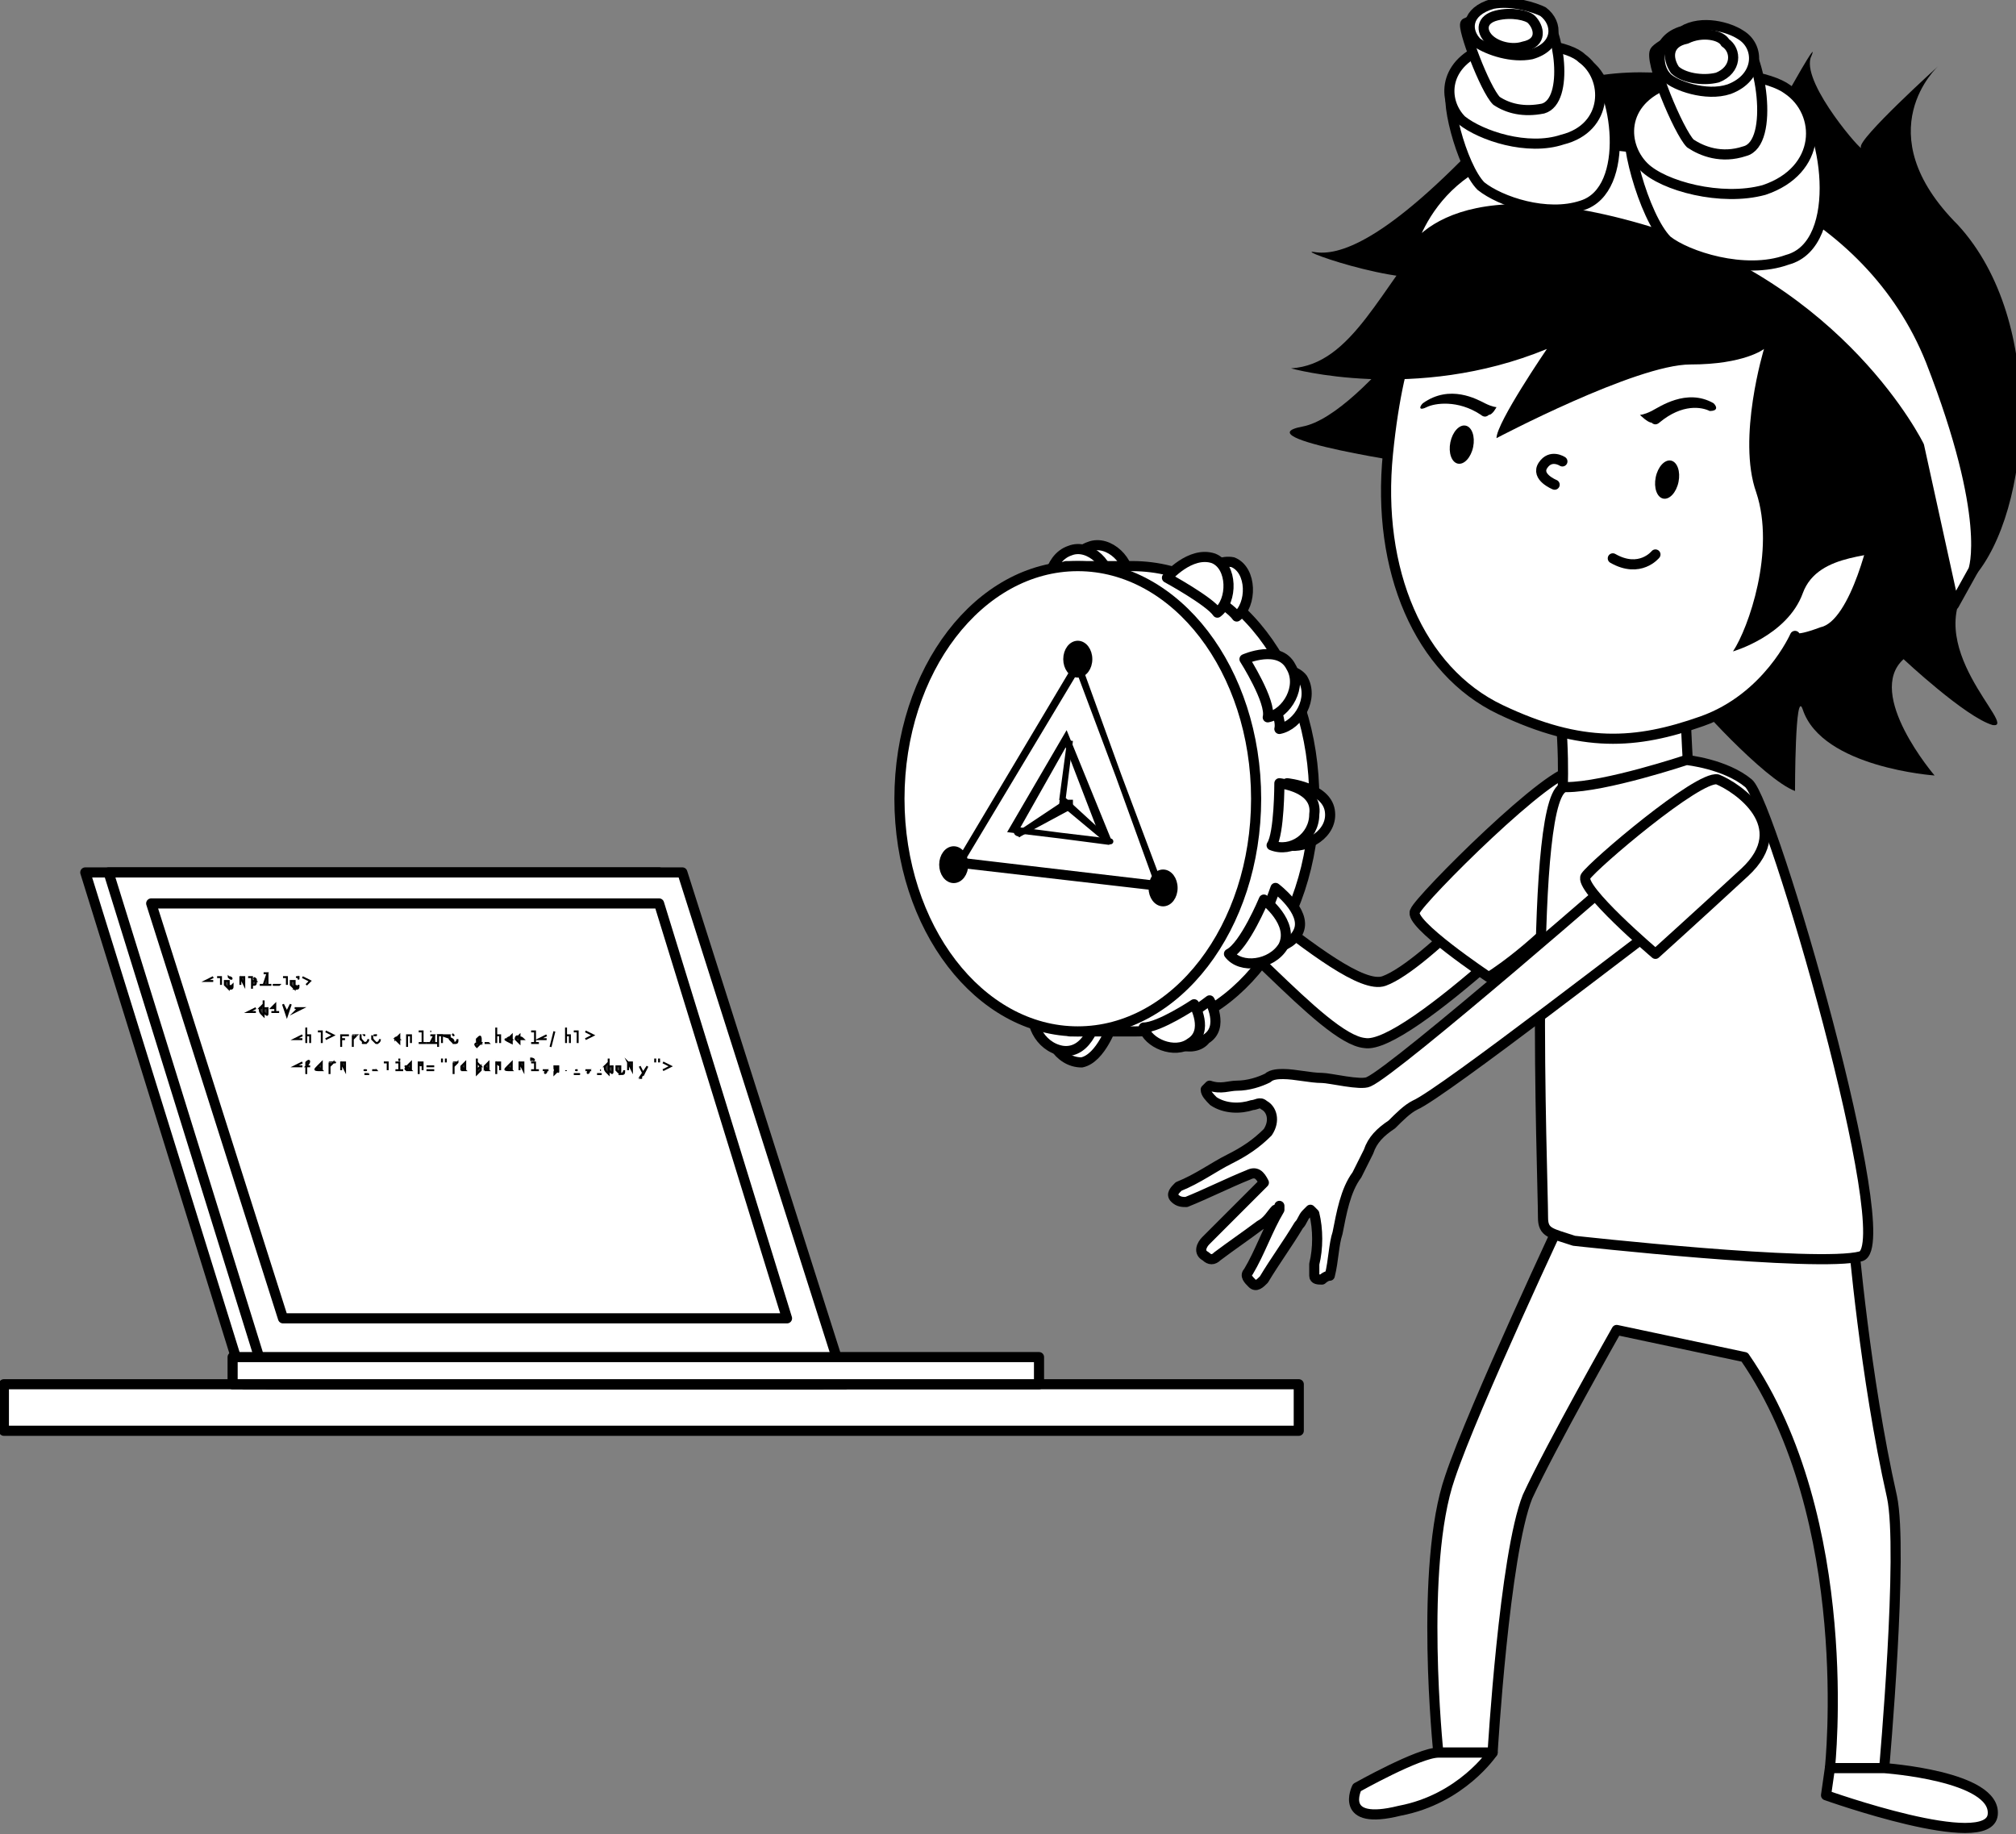 <?xml version="1.0" encoding="utf-8"?>
<!-- Generator: Adobe Illustrator 27.2.0, SVG Export Plug-In . SVG Version: 6.00 Build 0)  -->
<svg version="1.1" id="Слой_1" xmlns="http://www.w3.org/2000/svg" xmlns:xlink="http://www.w3.org/1999/xlink" x="0px" y="0px"
	 viewBox="0 0 52 47.3" style="enable-background:new 0 0 52 47.3;" xml:space="preserve">
<rect x="0" y="0" width="52" height="47.3" fill="#808080" stroke="none"/>
<style type="text/css">
	.st0{fill:#FFFFFF;stroke:#000000;stroke-width:0.261;stroke-linecap:round;stroke-linejoin:round;stroke-miterlimit:10;}
	.st1{fill:#3A3A3A;stroke:#000000;stroke-width:5.000000e-02;stroke-miterlimit:10;}
	
		.st2{fill-rule:evenodd;clip-rule:evenodd;fill:#FFFFFF;stroke:#000000;stroke-width:0.261;stroke-linecap:round;stroke-linejoin:round;stroke-miterlimit:10;}
	.st3{stroke:#000000;stroke-width:0.15;stroke-miterlimit:10;}
	.st4{fill-rule:evenodd;clip-rule:evenodd;}
	
		.st5{fill-rule:evenodd;clip-rule:evenodd;fill:none;stroke:#000000;stroke-width:0.261;stroke-linecap:round;stroke-linejoin:round;stroke-miterlimit:10;}
</style>
<g>
	<rect x="0.1" y="35.7" class="st0" width="33.4" height="1.2"/>
	<polygon class="st0" points="21.2,35.7 6.3,35.7 2.2,22.5 17,22.5 	"/>
	<polygon class="st0" points="21.8,35.7 6.9,35.7 2.8,22.5 17.6,22.5 	"/>
	<polygon class="st0" points="20.3,34 7.3,34 3.9,23.3 17,23.3 	"/>
	<rect x="6" y="35" class="st0" width="20.8" height="0.7"/>
	<g>
		<path class="st1" d="M5.3,25.3L5.3,25.3l0.2-0.1v0L5.3,25.3L5.3,25.3L5.3,25.3l0.2,0v0L5.3,25.3z"/>
		<path class="st1" d="M5.7,25.2L5.7,25.2L5.7,25.2L5.7,25.2v0.2c0,0,0,0,0,0c0,0,0,0,0,0c0,0,0,0,0,0c0,0,0,0,0,0c0,0,0,0,0,0
			c0,0,0,0,0,0c0,0,0,0,0,0c0,0,0,0,0,0l0,0c0,0,0,0,0,0c0,0,0,0,0,0c0,0,0,0,0,0c0,0,0,0,0,0c0,0,0,0,0,0c0,0,0,0,0,0c0,0,0,0,0,0
			c0,0,0,0,0,0L5.7,25.2l-0.1,0v0H5.7L5.7,25.2L5.7,25.2L5.7,25.2z"/>
		<path class="st1" d="M5.9,25.5C5.9,25.4,5.9,25.4,5.9,25.5C5.9,25.4,5.9,25.4,5.9,25.5c-0.1-0.1-0.1-0.1-0.1-0.1v0c0,0,0,0,0-0.1
			c0,0,0,0,0,0c0,0,0,0,0,0c0,0,0,0,0,0c0,0,0,0,0,0c0,0,0,0,0,0c0,0,0,0,0,0c0,0,0,0,0,0v0H5.9v0C5.9,25.4,5.9,25.4,5.9,25.5
			C5.9,25.4,5.9,25.4,5.9,25.5C5.9,25.4,5.9,25.4,5.9,25.5C5.9,25.4,6,25.4,5.9,25.5C6,25.4,6,25.4,5.9,25.5C6,25.4,6,25.4,6,25.4
			l0,0c0,0,0,0,0,0C6,25.5,6,25.5,5.9,25.5C5.9,25.5,5.9,25.5,5.9,25.5z M5.9,25.2C5.9,25.2,5.9,25.2,5.9,25.2
			C5.9,25.3,5.9,25.3,5.9,25.2C5.9,25.3,5.9,25.3,5.9,25.2L5.9,25.2L5.9,25.2C6,25.3,6,25.3,5.9,25.2C6,25.3,6,25.3,5.9,25.2
			C6,25.3,6,25.2,5.9,25.2C6,25.2,6,25.2,5.9,25.2C5.9,25.2,5.9,25.2,5.9,25.2z"/>
		<path class="st1" d="M6.2,25.2C6.2,25.2,6.2,25.2,6.2,25.2C6.2,25.2,6.2,25.2,6.2,25.2C6.2,25.2,6.2,25.2,6.2,25.2
			C6.2,25.2,6.2,25.2,6.2,25.2C6.2,25.2,6.2,25.2,6.2,25.2C6.3,25.2,6.3,25.2,6.2,25.2c0.1,0,0.1,0,0.1,0c0,0,0,0,0,0c0,0,0,0,0,0
			c0,0,0,0,0,0c0,0,0,0,0,0c0,0,0,0,0,0c0,0,0,0,0,0c0,0,0,0,0,0v0.2h0v-0.2c0,0,0,0,0,0c0,0,0,0,0,0c0,0,0,0,0,0c0,0,0,0,0,0
			c0,0,0,0,0,0c0,0,0,0,0,0c0,0,0,0,0,0c0,0,0,0,0,0c0,0,0,0,0,0c0,0,0,0,0,0v0.2h0L6.2,25.2C6.2,25.3,6.2,25.3,6.2,25.2
			C6.2,25.2,6.2,25.2,6.2,25.2C6.2,25.2,6.2,25.2,6.2,25.2C6.2,25.2,6.2,25.2,6.2,25.2C6.2,25.2,6.2,25.2,6.2,25.2
			C6.2,25.2,6.2,25.2,6.2,25.2C6.2,25.2,6.2,25.2,6.2,25.2C6.2,25.3,6.2,25.3,6.2,25.2l0,0.2h0L6.2,25.2L6.2,25.2L6.2,25.2z"/>
		<path class="st1" d="M6.4,25.2L6.4,25.2L6.4,25.2C6.5,25.2,6.5,25.2,6.4,25.2C6.5,25.2,6.5,25.2,6.4,25.2
			C6.5,25.2,6.5,25.2,6.4,25.2c0.1,0,0.1,0,0.1,0c0,0,0,0,0,0c0,0,0,0,0,0c0,0,0,0,0,0c0,0,0,0,0,0.1v0c0,0,0,0,0,0.1c0,0,0,0,0,0
			c0,0,0,0,0,0c0,0,0,0,0,0c0,0,0,0,0,0c0,0,0,0,0,0c0,0,0,0,0,0s0,0,0,0v0.1h0V25.2z M6.6,25.3C6.6,25.3,6.6,25.3,6.6,25.3
			C6.6,25.3,6.6,25.2,6.6,25.3C6.6,25.2,6.5,25.2,6.6,25.3C6.5,25.2,6.5,25.2,6.6,25.3C6.5,25.2,6.5,25.2,6.6,25.3
			c-0.1,0-0.1,0-0.1,0c0,0,0,0,0,0v0.1c0,0,0,0,0,0c0,0,0,0,0,0c0,0,0,0,0,0c0,0,0,0,0,0c0,0,0,0,0,0c0,0,0,0,0,0
			C6.6,25.4,6.6,25.4,6.6,25.3C6.6,25.4,6.6,25.3,6.6,25.3L6.6,25.3C6.6,25.3,6.6,25.3,6.6,25.3z"/>
		<path class="st1" d="M6.9,25.1v0.3h0.1v0H6.7v0h0.1L6.9,25.1l-0.1,0v0H6.9z"/>
		<path class="st1" d="M7.2,25.4C7.2,25.4,7.2,25.4,7.2,25.4C7.2,25.4,7.2,25.4,7.2,25.4C7.1,25.4,7.1,25.4,7.2,25.4
			C7.1,25.5,7.1,25.5,7.2,25.4C7.1,25.5,7.1,25.5,7.2,25.4c-0.1,0-0.1,0-0.1,0c0,0,0,0,0,0c0,0,0,0,0,0c0,0,0,0,0,0c0,0,0,0,0,0
			c0,0,0,0,0,0c0,0,0,0,0,0c0,0,0,0,0,0h0v0c0,0,0,0,0,0c0,0,0,0,0,0c0,0,0,0,0,0c0,0,0,0,0,0c0,0,0,0,0,0s0,0,0,0s0,0,0,0
			c0,0,0,0,0,0h0c0,0,0,0,0,0c0,0,0,0,0,0c0,0,0,0,0,0c0,0,0,0,0,0c0,0,0,0,0,0c0,0,0,0,0,0c0,0,0,0,0,0c0,0,0,0,0,0L7.2,25.4
			C7.2,25.4,7.2,25.4,7.2,25.4C7.2,25.4,7.2,25.4,7.2,25.4L7.2,25.4L7.2,25.4C7.2,25.5,7.2,25.5,7.2,25.4z M7.1,25.4
			C7.1,25.4,7.1,25.4,7.1,25.4C7.1,25.4,7.1,25.4,7.1,25.4C7.2,25.4,7.2,25.4,7.1,25.4L7.1,25.4L7.1,25.4
			C7.1,25.3,7.1,25.3,7.1,25.4C7.1,25.3,7.1,25.3,7.1,25.4C7.1,25.4,7,25.4,7.1,25.4C7,25.4,7,25.4,7.1,25.4C7,25.4,7,25.4,7.1,25.4
			C7,25.4,7.1,25.4,7.1,25.4C7.1,25.4,7.1,25.4,7.1,25.4C7.1,25.4,7.1,25.4,7.1,25.4C7.1,25.4,7.1,25.4,7.1,25.4z"/>
		<path class="st1" d="M7.4,25.2L7.4,25.2L7.4,25.2L7.4,25.2v0.2c0,0,0,0,0,0c0,0,0,0,0,0c0,0,0,0,0,0c0,0,0,0,0,0c0,0,0,0,0,0
			c0,0,0,0,0,0c0,0,0,0,0,0c0,0,0,0,0,0l0,0c0,0,0,0,0,0c0,0,0,0,0,0c0,0,0,0,0,0c0,0,0,0,0,0c0,0,0,0,0,0c0,0,0,0,0,0c0,0,0,0,0,0
			c0,0,0,0,0,0L7.4,25.2l-0.1,0v0H7.4L7.4,25.2L7.4,25.2L7.4,25.2z"/>
		<path class="st1" d="M7.6,25.5C7.6,25.4,7.6,25.4,7.6,25.5C7.6,25.4,7.6,25.4,7.6,25.5c-0.1-0.1-0.1-0.1-0.1-0.1v0c0,0,0,0,0-0.1
			c0,0,0,0,0,0c0,0,0,0,0,0c0,0,0,0,0,0c0,0,0,0,0,0c0,0,0,0,0,0c0,0,0,0,0,0c0,0,0,0,0,0v0H7.6v0C7.6,25.4,7.6,25.4,7.6,25.5
			C7.6,25.4,7.6,25.4,7.6,25.5C7.6,25.4,7.7,25.4,7.6,25.5C7.7,25.4,7.7,25.4,7.6,25.5C7.7,25.4,7.7,25.4,7.6,25.5
			c0.1,0,0.1-0.1,0.1-0.1l0,0c0,0,0,0,0,0C7.7,25.5,7.7,25.5,7.6,25.5C7.7,25.5,7.7,25.5,7.6,25.5z M7.7,25.2
			C7.7,25.2,7.6,25.2,7.7,25.2C7.6,25.3,7.6,25.3,7.7,25.2C7.6,25.3,7.6,25.3,7.7,25.2L7.7,25.2L7.7,25.2
			C7.8,25.3,7.8,25.3,7.7,25.2C7.7,25.3,7.7,25.3,7.7,25.2C7.7,25.3,7.7,25.2,7.7,25.2C7.7,25.2,7.7,25.2,7.7,25.2
			C7.7,25.2,7.7,25.2,7.7,25.2z"/>
		<path class="st1" d="M7.9,25.4L8,25.3l0,0l0,0l-0.2-0.1v0l0.2,0.1v0L7.9,25.4L7.9,25.4z"/>
		<path class="st1" d="M6.4,26.1L6.4,26.1l0.2-0.1v0L6.4,26.1L6.4,26.1L6.4,26.1l0.2,0v0L6.4,26.1z"/>
		<path class="st1" d="M6.7,26C6.7,26,6.7,26,6.7,26C6.7,26,6.8,26,6.7,26C6.8,25.9,6.8,25.9,6.7,26c0.1-0.1,0.1-0.1,0.1-0.1
			c0,0,0,0,0,0v-0.1h0v0.4h0l0,0c0,0,0,0,0,0c0,0,0,0,0,0c0,0,0,0,0,0c0,0,0,0,0,0c0,0,0,0,0,0C6.7,26.1,6.7,26.1,6.7,26L6.7,26
			C6.7,26,6.7,26,6.7,26z M6.8,26.1C6.8,26.1,6.8,26.1,6.8,26.1C6.8,26.1,6.8,26.2,6.8,26.1C6.8,26.2,6.8,26.2,6.8,26.1
			c0.1,0.1,0.1,0.1,0.1,0c0,0,0,0,0,0V26c0,0,0,0,0,0c0,0,0,0,0,0c0,0,0,0,0,0c0,0,0,0,0,0C6.8,26,6.8,26,6.8,26.1
			C6.8,26,6.8,26.1,6.8,26.1L6.8,26.1C6.8,26.1,6.8,26.1,6.8,26.1z"/>
		<path class="st1" d="M7.1,25.9v0.2h0.1v0H7v0h0.1L7.1,25.9L7,26v0H7.1z M7.1,25.9C7.1,25.9,7.1,25.9,7.1,25.9
			C7.1,25.9,7.1,25.9,7.1,25.9C7.1,25.9,7.1,25.9,7.1,25.9C7.1,25.9,7.1,25.9,7.1,25.9C7.1,25.9,7.1,25.9,7.1,25.9
			C7.1,25.9,7.1,25.9,7.1,25.9C7.1,25.9,7.1,25.9,7.1,25.9C7.1,25.9,7.1,25.9,7.1,25.9C7.1,25.9,7.1,25.9,7.1,25.9
			C7.1,25.9,7.1,25.9,7.1,25.9C7.1,25.9,7.1,25.9,7.1,25.9C7.1,25.9,7.1,25.9,7.1,25.9z"/>
		<path class="st1" d="M7.3,25.9L7.3,25.9l0.1,0.2l0,0l0,0l0.1-0.2h0l-0.1,0.3h0L7.3,25.9z"/>
		<path class="st1" d="M7.6,26.1L7.7,26l0,0l0,0L7.6,26v0L7.8,26v0L7.6,26.1L7.6,26.1z"/>
		<path class="st1" d="M7.6,26.8L7.6,26.8l0.2-0.1v0L7.6,26.8L7.6,26.8L7.6,26.8l0.2,0v0L7.6,26.8z"/>
		<path class="st1" d="M7.9,26.7C7.9,26.7,7.9,26.7,7.9,26.7C7.9,26.7,8,26.7,7.9,26.7C8,26.7,8,26.7,7.9,26.7c0.1,0,0.1,0,0.1,0
			c0,0,0,0,0,0c0,0,0,0,0,0c0,0,0,0,0,0v0.2h0v-0.2c0,0,0,0,0,0C8,26.7,8,26.7,7.9,26.7C8,26.7,8,26.7,7.9,26.7
			C8,26.7,8,26.7,7.9,26.7C8,26.7,8,26.7,7.9,26.7C7.9,26.7,7.9,26.7,7.9,26.7C7.9,26.7,7.9,26.7,7.9,26.7
			C7.9,26.7,7.9,26.7,7.9,26.7l0,0.2h0v-0.4h0L7.9,26.7C7.9,26.7,7.9,26.7,7.9,26.7z"/>
		<path class="st1" d="M8.3,26.9v-0.3l-0.1,0v0l0.1,0h0L8.3,26.9L8.3,26.9z"/>
		<path class="st1" d="M8.4,26.8l0.2-0.1l0,0l0,0l-0.2-0.1v0l0.2,0.1v0L8.4,26.8L8.4,26.8z"/>
		<path class="st1" d="M8.8,26.8v0.2h0v-0.3h0.2v0H8.8V26.8l0.1,0v0H8.8z"/>
		<path class="st1" d="M9.2,26.7C9.2,26.7,9.2,26.7,9.2,26.7L9.2,26.7C9.2,26.7,9.2,26.7,9.2,26.7C9.2,26.7,9.2,26.7,9.2,26.7
			C9.2,26.7,9.2,26.7,9.2,26.7C9.1,26.7,9.1,26.7,9.2,26.7c-0.1,0.1-0.1,0.1-0.1,0.1c0,0,0,0,0,0v0.2h0v-0.3h0l0,0l0,0
			C9.1,26.7,9.1,26.7,9.2,26.7C9.2,26.7,9.2,26.7,9.2,26.7C9.2,26.7,9.2,26.7,9.2,26.7z"/>
		<path class="st1" d="M9.4,26.9C9.4,26.9,9.3,26.9,9.4,26.9C9.3,26.9,9.3,26.9,9.4,26.9c-0.1-0.1-0.1-0.1-0.1-0.1v0c0,0,0,0,0-0.1
			c0,0,0,0,0,0c0,0,0,0,0,0c0,0,0,0,0,0c0,0,0,0,0,0c0,0,0,0,0,0c0,0,0,0,0,0c0,0,0,0,0,0v0H9.3v0C9.3,26.8,9.3,26.8,9.4,26.9
			C9.4,26.9,9.4,26.9,9.4,26.9C9.4,26.9,9.4,26.9,9.4,26.9C9.4,26.9,9.4,26.9,9.4,26.9C9.4,26.9,9.5,26.9,9.4,26.9
			c0.1,0,0.1-0.1,0.1-0.1l0,0c0,0,0,0,0,0C9.5,26.9,9.4,26.9,9.4,26.9C9.4,26.9,9.4,26.9,9.4,26.9z M9.4,26.7
			C9.4,26.7,9.4,26.7,9.4,26.7C9.4,26.7,9.4,26.7,9.4,26.7C9.3,26.8,9.3,26.8,9.4,26.7L9.4,26.7L9.4,26.7
			C9.5,26.8,9.5,26.8,9.4,26.7C9.5,26.7,9.5,26.7,9.4,26.7C9.5,26.7,9.5,26.7,9.4,26.7C9.4,26.7,9.4,26.7,9.4,26.7
			C9.4,26.7,9.4,26.7,9.4,26.7z"/>
		<path class="st1" d="M9.7,26.9C9.6,26.9,9.6,26.9,9.7,26.9C9.6,26.9,9.6,26.9,9.7,26.9c-0.1-0.1-0.1-0.1-0.1-0.1v0c0,0,0,0,0-0.1
			c0,0,0,0,0,0c0,0,0,0,0,0c0,0,0,0,0,0c0,0,0,0,0,0c0,0,0,0,0,0c0,0,0,0,0,0c0,0,0,0,0,0v0H9.6v0C9.6,26.8,9.6,26.8,9.7,26.9
			C9.6,26.9,9.6,26.9,9.7,26.9C9.7,26.9,9.7,26.9,9.7,26.9C9.7,26.9,9.7,26.9,9.7,26.9C9.7,26.9,9.7,26.9,9.7,26.9
			c0.1,0,0.1-0.1,0.1-0.1l0,0c0,0,0,0,0,0C9.8,26.9,9.7,26.9,9.7,26.9C9.7,26.9,9.7,26.9,9.7,26.9z M9.7,26.7
			C9.7,26.7,9.7,26.7,9.7,26.7C9.7,26.7,9.6,26.7,9.7,26.7C9.6,26.8,9.6,26.8,9.7,26.7L9.7,26.7L9.7,26.7
			C9.8,26.8,9.8,26.8,9.7,26.7C9.8,26.7,9.8,26.7,9.7,26.7C9.7,26.7,9.7,26.7,9.7,26.7C9.7,26.7,9.7,26.7,9.7,26.7
			C9.7,26.7,9.7,26.7,9.7,26.7z"/>
		<path class="st1" d="M10.2,26.8C10.2,26.7,10.2,26.7,10.2,26.8C10.2,26.7,10.2,26.7,10.2,26.8c0.1-0.1,0.1-0.1,0.1-0.1
			c0,0,0,0,0,0c0,0,0,0,0,0c0,0,0,0,0,0c0,0,0,0,0,0.1v0c0,0,0,0,0,0.1c0,0,0,0,0,0c0,0,0,0,0,0c0,0,0,0,0,0c0,0,0,0,0,0s0,0,0,0
			c0,0,0,0,0,0C10.2,26.8,10.2,26.8,10.2,26.8L10.2,26.8C10.2,26.8,10.2,26.8,10.2,26.8z M10.2,26.8C10.2,26.9,10.2,26.9,10.2,26.8
			C10.2,26.9,10.2,26.9,10.2,26.8C10.3,26.9,10.3,26.9,10.2,26.8C10.3,26.9,10.3,26.9,10.2,26.8c0.1,0,0.1,0,0.1,0c0,0,0,0,0,0
			c0,0,0,0,0,0v0c0,0,0,0,0,0c0,0,0,0,0,0c0,0,0,0,0,0c0,0,0,0,0,0c0,0,0,0,0,0c0,0,0,0,0,0C10.2,26.7,10.2,26.8,10.2,26.8
			C10.2,26.8,10.2,26.8,10.2,26.8L10.2,26.8C10.2,26.8,10.2,26.8,10.2,26.8z"/>
		<path class="st1" d="M10.5,26.7L10.5,26.7L10.5,26.7C10.5,26.7,10.5,26.7,10.5,26.7C10.5,26.7,10.5,26.7,10.5,26.7
			C10.5,26.7,10.5,26.7,10.5,26.7c0.1,0,0.1,0,0.1,0c0,0,0,0,0,0s0,0,0,0c0,0,0,0,0,0c0,0,0,0,0,0v0.2h0v-0.2c0,0,0,0,0,0
			c0,0,0,0,0,0c0,0,0,0,0,0c0,0,0,0,0,0C10.6,26.7,10.6,26.7,10.5,26.7C10.5,26.7,10.5,26.7,10.5,26.7
			C10.5,26.7,10.5,26.7,10.5,26.7C10.5,26.7,10.5,26.7,10.5,26.7l0,0.3h0V26.7z"/>
		<path class="st1" d="M10.9,26.6v0.3H11v0h-0.2v0h0.1L10.9,26.6l-0.1,0v0H10.9z"/>
		<path class="st1" d="M11.2,26.7v0.2h0.1v0H11v0h0.1L11.2,26.7l-0.1,0v0H11.2z M11.1,26.6C11.1,26.6,11.1,26.6,11.1,26.6
			C11.1,26.6,11.1,26.6,11.1,26.6C11.1,26.6,11.1,26.6,11.1,26.6C11.2,26.6,11.2,26.6,11.1,26.6C11.2,26.6,11.2,26.6,11.1,26.6
			C11.2,26.6,11.2,26.6,11.1,26.6C11.2,26.6,11.2,26.6,11.1,26.6C11.2,26.6,11.2,26.6,11.1,26.6C11.2,26.6,11.2,26.6,11.1,26.6
			C11.1,26.6,11.1,26.6,11.1,26.6C11.1,26.6,11.1,26.6,11.1,26.6C11.1,26.6,11.1,26.6,11.1,26.6z"/>
		<path class="st1" d="M11.3,26.7L11.3,26.7L11.3,26.7C11.4,26.7,11.4,26.7,11.3,26.7C11.4,26.7,11.4,26.7,11.3,26.7
			C11.4,26.7,11.4,26.7,11.3,26.7c0.1,0,0.1,0,0.1,0c0,0,0,0,0,0c0,0,0,0,0,0c0,0,0,0,0,0c0,0,0,0,0,0v0.2h0v-0.2c0,0,0,0,0,0
			c0,0,0,0,0,0c0,0,0,0,0,0c0,0,0,0,0,0C11.4,26.7,11.4,26.7,11.3,26.7C11.4,26.7,11.4,26.7,11.3,26.7
			C11.4,26.7,11.4,26.7,11.3,26.7C11.4,26.7,11.4,26.7,11.3,26.7l0,0.3h0V26.7z"/>
		<path class="st1" d="M11.7,26.9C11.7,26.9,11.7,26.9,11.7,26.9C11.6,26.9,11.6,26.9,11.7,26.9c-0.1-0.1-0.1-0.1-0.1-0.1v0
			c0,0,0,0,0-0.1c0,0,0,0,0,0c0,0,0,0,0,0c0,0,0,0,0,0c0,0,0,0,0,0s0,0,0,0c0,0,0,0,0,0c0,0,0,0,0,0v0h-0.2v0
			C11.7,26.8,11.7,26.8,11.7,26.9C11.7,26.9,11.7,26.9,11.7,26.9C11.7,26.9,11.7,26.9,11.7,26.9C11.7,26.9,11.7,26.9,11.7,26.9
			C11.7,26.9,11.8,26.9,11.7,26.9c0.1,0,0.1-0.1,0.1-0.1l0,0c0,0,0,0,0,0C11.8,26.9,11.8,26.9,11.7,26.9
			C11.7,26.9,11.7,26.9,11.7,26.9z M11.7,26.7C11.7,26.7,11.7,26.7,11.7,26.7C11.7,26.7,11.7,26.7,11.7,26.7
			C11.7,26.8,11.7,26.8,11.7,26.7L11.7,26.7L11.7,26.7C11.8,26.8,11.8,26.8,11.7,26.7C11.8,26.7,11.8,26.7,11.7,26.7
			C11.8,26.7,11.8,26.7,11.7,26.7C11.7,26.7,11.7,26.7,11.7,26.7C11.7,26.7,11.7,26.7,11.7,26.7z"/>
		<path class="st1" d="M12.4,26.9C12.4,26.9,12.4,26.8,12.4,26.9C12.3,26.8,12.3,26.8,12.4,26.9C12.3,26.8,12.3,26.8,12.4,26.9
			C12.3,26.8,12.3,26.8,12.4,26.9c-0.1,0-0.1,0-0.1-0.1c0,0,0,0,0,0s0,0,0,0c0,0,0,0,0,0c0,0,0,0,0,0c0,0,0,0,0,0c0,0,0,0,0,0
			c0,0,0,0,0,0c0,0,0,0,0,0c0,0,0,0,0,0C12.4,26.7,12.4,26.7,12.4,26.9L12.4,26.9c0-0.1,0-0.1,0-0.1c0,0,0,0,0,0c0,0,0,0,0,0
			c0,0,0,0,0,0c0,0,0,0,0,0c0,0,0,0,0,0c0,0,0,0,0,0c0,0,0,0,0,0c0,0,0,0,0,0c0,0,0,0,0,0C12.3,26.8,12.3,26.8,12.4,26.9
			C12.3,26.8,12.3,26.8,12.4,26.9C12.3,26.8,12.3,26.8,12.4,26.9C12.4,26.8,12.4,26.8,12.4,26.9C12.4,26.8,12.4,26.8,12.4,26.9
			C12.4,26.8,12.4,26.9,12.4,26.9C12.4,26.9,12.4,26.9,12.4,26.9C12.4,26.9,12.4,26.9,12.4,26.9C12.4,26.9,12.4,26.9,12.4,26.9
			C12.3,26.9,12.3,26.9,12.4,26.9c-0.1,0.1-0.1,0.1-0.1,0.1c0,0,0,0,0,0c0,0,0,0,0,0c0,0,0,0,0,0h0c0,0,0,0,0,0
			C12.2,26.9,12.3,26.9,12.4,26.9C12.3,26.9,12.3,26.9,12.4,26.9C12.3,26.9,12.3,26.9,12.4,26.9C12.3,26.9,12.3,26.9,12.4,26.9
			C12.3,26.9,12.3,26.9,12.4,26.9C12.4,26.9,12.4,26.9,12.4,26.9C12.4,26.9,12.4,26.9,12.4,26.9C12.4,26.9,12.4,26.9,12.4,26.9z"/>
		<path class="st1" d="M12.6,26.9C12.6,26.9,12.6,26.9,12.6,26.9C12.6,26.9,12.6,26.9,12.6,26.9C12.6,26.9,12.6,26.9,12.6,26.9
			L12.6,26.9C12.7,26.9,12.7,26.9,12.6,26.9C12.7,26.9,12.7,26.9,12.6,26.9C12.6,26.9,12.6,26.9,12.6,26.9
			C12.6,26.9,12.6,26.9,12.6,26.9C12.6,26.9,12.6,26.9,12.6,26.9c-0.1,0-0.1,0-0.1,0c0,0,0,0,0,0c0,0,0,0,0,0v0c0,0,0,0,0,0
			c0,0,0,0,0,0c0,0,0,0,0,0c0,0,0,0,0.1,0c0,0,0,0,0,0c0,0,0,0,0,0c0,0,0,0,0,0s0,0,0,0h0c0,0,0,0,0,0c0,0,0,0,0,0s0,0,0,0
			c0,0,0,0,0,0c0,0,0,0,0,0c0,0,0,0,0,0c0,0,0,0,0,0C12.5,26.8,12.5,26.8,12.6,26.9L12.6,26.9C12.5,26.8,12.5,26.8,12.6,26.9
			C12.5,26.9,12.5,26.9,12.6,26.9C12.5,26.9,12.5,26.9,12.6,26.9C12.6,26.9,12.6,26.9,12.6,26.9C12.6,26.9,12.6,26.9,12.6,26.9z"/>
		<path class="st1" d="M12.8,26.7C12.8,26.7,12.8,26.7,12.8,26.7C12.8,26.7,12.9,26.7,12.8,26.7C12.9,26.7,12.9,26.7,12.8,26.7
			c0.1,0,0.1,0,0.1,0c0,0,0,0,0,0c0,0,0,0,0,0c0,0,0,0,0,0v0.2h0v-0.2c0,0,0,0,0,0C12.9,26.7,12.9,26.7,12.8,26.7
			C12.9,26.7,12.9,26.7,12.8,26.7C12.9,26.7,12.9,26.7,12.8,26.7C12.9,26.7,12.9,26.7,12.8,26.7C12.8,26.7,12.8,26.7,12.8,26.7
			C12.8,26.7,12.8,26.7,12.8,26.7C12.8,26.7,12.8,26.7,12.8,26.7l0,0.2h0v-0.4h0L12.8,26.7C12.8,26.7,12.8,26.7,12.8,26.7z"/>
		<path class="st1" d="M13.1,26.8C13.1,26.7,13.1,26.7,13.1,26.8C13.1,26.7,13.1,26.7,13.1,26.8c0.1-0.1,0.1-0.1,0.1-0.1
			c0,0,0,0,0,0c0,0,0,0,0,0c0,0,0,0,0,0c0,0,0,0,0,0.1v0c0,0,0,0,0,0.1c0,0,0,0,0,0c0,0,0,0,0,0s0,0,0,0c0,0,0,0,0,0c0,0,0,0,0,0
			c0,0,0,0,0,0C13,26.8,13,26.8,13.1,26.8L13.1,26.8C13,26.8,13,26.8,13.1,26.8z M13.1,26.8C13.1,26.9,13.1,26.9,13.1,26.8
			C13.1,26.9,13.1,26.9,13.1,26.8C13.1,26.9,13.1,26.9,13.1,26.8C13.2,26.9,13.2,26.9,13.1,26.8c0.1,0,0.1,0,0.1,0c0,0,0,0,0,0
			c0,0,0,0,0,0v0c0,0,0,0,0,0c0,0,0,0,0,0c0,0,0,0,0,0c0,0,0,0,0,0c0,0,0,0,0,0c0,0,0,0,0,0C13.1,26.7,13.1,26.8,13.1,26.8
			C13.1,26.8,13.1,26.8,13.1,26.8L13.1,26.8C13.1,26.8,13.1,26.8,13.1,26.8z"/>
		<path class="st1" d="M13.3,26.8C13.3,26.7,13.4,26.7,13.3,26.8C13.4,26.7,13.4,26.7,13.3,26.8c0.1-0.1,0.1-0.1,0.1-0.1
			c0,0,0,0,0,0c0,0,0,0,0,0c0,0,0,0,0,0c0,0,0,0,0,0.1v0c0,0,0,0,0,0.1c0,0,0,0,0,0c0,0,0,0,0,0c0,0,0,0,0,0c0,0,0,0,0,0s0,0,0,0
			c0,0,0,0,0,0C13.3,26.8,13.3,26.8,13.3,26.8L13.3,26.8C13.3,26.8,13.3,26.8,13.3,26.8z M13.4,26.8C13.4,26.9,13.4,26.9,13.4,26.8
			C13.4,26.9,13.4,26.9,13.4,26.8C13.4,26.9,13.4,26.9,13.4,26.8C13.5,26.9,13.5,26.9,13.4,26.8c0.1,0,0.1,0,0.1,0c0,0,0,0,0,0
			c0,0,0,0,0,0v0c0,0,0,0,0,0c0,0,0,0,0,0c0,0,0,0,0,0c0,0,0,0,0,0c0,0,0,0,0,0c0,0,0,0,0,0C13.4,26.7,13.4,26.8,13.4,26.8
			C13.4,26.8,13.4,26.8,13.4,26.8L13.4,26.8C13.4,26.8,13.4,26.8,13.4,26.8z"/>
		<path class="st1" d="M13.8,26.6v0.3h0.1v0h-0.2v0h0.1L13.8,26.6l-0.1,0v0H13.8z"/>
		<path class="st1" d="M13.9,26.8L13.9,26.8l0.2-0.1v0L13.9,26.8L13.9,26.8L13.9,26.8l0.2,0v0L13.9,26.8z"/>
		<path class="st1" d="M14.2,27l0.1-0.4h0L14.2,27L14.2,27z"/>
		<path class="st1" d="M14.6,26.7C14.6,26.7,14.6,26.7,14.6,26.7C14.6,26.7,14.6,26.7,14.6,26.7C14.6,26.7,14.6,26.7,14.6,26.7
			c0.1,0,0.1,0,0.1,0c0,0,0,0,0,0c0,0,0,0,0,0c0,0,0,0,0,0v0.2h0v-0.2c0,0,0,0,0,0C14.7,26.7,14.7,26.7,14.6,26.7
			C14.6,26.7,14.6,26.7,14.6,26.7C14.6,26.7,14.6,26.7,14.6,26.7C14.6,26.7,14.6,26.7,14.6,26.7C14.6,26.7,14.6,26.7,14.6,26.7
			C14.6,26.7,14.6,26.7,14.6,26.7C14.5,26.7,14.5,26.7,14.6,26.7l0,0.2h0v-0.4h0L14.6,26.7C14.5,26.7,14.5,26.7,14.6,26.7z"/>
		<path class="st1" d="M14.9,26.9v-0.3l-0.1,0v0l0.1,0h0L14.9,26.9L14.9,26.9z"/>
		<path class="st1" d="M15.1,26.8l0.2-0.1l0,0l0,0l-0.2-0.1v0l0.2,0.1v0L15.1,26.8L15.1,26.8z"/>
		<path class="st1" d="M7.6,27.5L7.6,27.5l0.2-0.1v0L7.6,27.5L7.6,27.5L7.6,27.5l0.2,0v0L7.6,27.5z"/>
		<path class="st1" d="M7.9,27.5L7.9,27.5L7.9,27.5L7.9,27.5L7.9,27.5C7.9,27.4,7.9,27.4,7.9,27.5c0-0.1,0-0.1,0-0.1c0,0,0,0,0,0
			c0,0,0,0,0,0c0,0,0,0,0,0c0,0,0,0,0,0c0,0,0,0,0,0s0,0,0,0l0,0c0,0,0,0,0,0c0,0,0,0,0,0c0,0,0,0,0,0C8,27.3,8,27.4,7.9,27.5
			C8,27.4,8,27.4,7.9,27.5C8,27.4,8,27.4,7.9,27.5L7.9,27.5l0.1,0v0H7.9l0,0.2h0V27.5z"/>
		<path class="st1" d="M8.2,27.5C8.2,27.5,8.2,27.5,8.2,27.5C8.2,27.4,8.2,27.4,8.2,27.5c0.1-0.1,0.1-0.1,0.1-0.1c0,0,0,0,0,0
			s0,0,0,0c0,0,0,0,0,0c0,0,0,0,0,0.1v0c0,0,0,0,0,0.1c0,0,0,0,0,0c0,0,0,0,0,0c0,0,0,0,0,0c0,0,0,0,0,0c0,0,0,0,0,0c0,0,0,0,0,0
			C8.1,27.6,8.1,27.6,8.2,27.5L8.2,27.5C8.1,27.5,8.1,27.5,8.2,27.5z M8.2,27.6C8.2,27.6,8.2,27.6,8.2,27.6
			C8.2,27.6,8.2,27.6,8.2,27.6C8.2,27.6,8.2,27.6,8.2,27.6C8.3,27.6,8.3,27.6,8.2,27.6c0.1,0,0.1,0,0.1,0c0,0,0,0,0,0c0,0,0,0,0,0v0
			c0,0,0,0,0,0c0,0,0,0,0,0c0,0,0,0,0,0c0,0,0,0,0,0c0,0,0,0,0,0c0,0,0,0,0,0C8.2,27.5,8.2,27.5,8.2,27.6
			C8.2,27.5,8.2,27.5,8.2,27.6L8.2,27.6C8.2,27.6,8.2,27.6,8.2,27.6z"/>
		<path class="st1" d="M8.6,27.4C8.6,27.4,8.7,27.4,8.6,27.4L8.6,27.4C8.6,27.5,8.6,27.5,8.6,27.4C8.6,27.5,8.6,27.5,8.6,27.4
			C8.6,27.5,8.6,27.5,8.6,27.4C8.6,27.5,8.6,27.5,8.6,27.4c-0.1,0.1-0.1,0.1-0.1,0.1c0,0,0,0,0,0v0.2h0v-0.3h0l0,0l0,0
			C8.5,27.4,8.5,27.4,8.6,27.4C8.6,27.4,8.6,27.4,8.6,27.4C8.6,27.4,8.6,27.4,8.6,27.4z"/>
		<path class="st1" d="M8.8,27.4C8.8,27.4,8.8,27.4,8.8,27.4C8.8,27.4,8.8,27.4,8.8,27.4C8.8,27.4,8.8,27.4,8.8,27.4
			C8.8,27.4,8.8,27.4,8.8,27.4C8.8,27.4,8.8,27.4,8.8,27.4C8.8,27.4,8.8,27.4,8.8,27.4c0.1,0,0.1,0,0.1,0c0,0,0,0,0,0c0,0,0,0,0,0
			s0,0,0,0c0,0,0,0,0,0c0,0,0,0,0,0c0,0,0,0,0,0s0,0,0,0v0.2h0v-0.2c0,0,0,0,0,0c0,0,0,0,0,0c0,0,0,0,0,0c0,0,0,0,0,0c0,0,0,0,0,0
			c0,0,0,0,0,0c0,0,0,0,0,0c0,0,0,0,0,0c0,0,0,0,0,0c0,0,0,0,0,0v0.2h0L8.8,27.4C8.8,27.5,8.8,27.5,8.8,27.4
			C8.8,27.5,8.8,27.5,8.8,27.4C8.8,27.5,8.8,27.5,8.8,27.4C8.8,27.5,8.8,27.5,8.8,27.4C8.8,27.5,8.8,27.5,8.8,27.4
			C8.8,27.5,8.8,27.5,8.8,27.4C8.8,27.5,8.8,27.5,8.8,27.4C8.8,27.5,8.8,27.5,8.8,27.4l0,0.2h0L8.8,27.4L8.8,27.4L8.8,27.4z"/>
		<path class="st1" d="M9.5,27.7C9.5,27.7,9.5,27.7,9.5,27.7C9.5,27.7,9.5,27.7,9.5,27.7C9.4,27.7,9.4,27.7,9.5,27.7
			C9.4,27.7,9.4,27.7,9.5,27.7C9.4,27.7,9.4,27.7,9.5,27.7c-0.1,0-0.1,0-0.1,0c0,0,0,0,0,0c0,0,0,0,0,0c0,0,0,0,0,0c0,0,0,0,0,0
			c0,0,0,0,0,0c0,0,0,0,0,0c0,0,0,0,0,0h0v0c0,0,0,0,0,0c0,0,0,0,0,0c0,0,0,0,0,0c0,0,0,0,0,0c0,0,0,0,0,0c0,0,0,0,0,0c0,0,0,0,0,0
			c0,0,0,0,0,0h0c0,0,0,0,0,0c0,0,0,0,0,0c0,0,0,0,0,0c0,0,0,0,0,0c0,0,0,0,0,0c0,0,0,0,0,0c0,0,0,0,0,0c0,0,0,0,0,0L9.5,27.7
			C9.5,27.6,9.5,27.6,9.5,27.7C9.5,27.7,9.5,27.7,9.5,27.7L9.5,27.7L9.5,27.7C9.5,27.7,9.5,27.7,9.5,27.7z M9.4,27.6
			C9.4,27.6,9.4,27.6,9.4,27.6C9.4,27.6,9.5,27.6,9.4,27.6C9.5,27.6,9.5,27.6,9.4,27.6L9.4,27.6L9.4,27.6
			C9.4,27.6,9.4,27.6,9.4,27.6C9.4,27.6,9.4,27.6,9.4,27.6C9.4,27.6,9.4,27.6,9.4,27.6C9.3,27.6,9.3,27.6,9.4,27.6
			C9.3,27.6,9.3,27.6,9.4,27.6C9.4,27.6,9.4,27.6,9.4,27.6C9.4,27.6,9.4,27.6,9.4,27.6C9.4,27.6,9.4,27.6,9.4,27.6
			C9.4,27.6,9.4,27.6,9.4,27.6z"/>
		<path class="st1" d="M9.7,27.6C9.7,27.6,9.7,27.6,9.7,27.6C9.8,27.6,9.8,27.6,9.7,27.6C9.8,27.6,9.8,27.6,9.7,27.6L9.7,27.6
			C9.8,27.6,9.8,27.6,9.7,27.6C9.8,27.6,9.8,27.6,9.7,27.6C9.8,27.7,9.8,27.7,9.7,27.6C9.7,27.7,9.7,27.7,9.7,27.6
			C9.7,27.7,9.7,27.7,9.7,27.6c-0.1,0-0.1,0-0.1,0c0,0,0,0,0,0c0,0,0,0,0,0v0c0,0,0,0,0,0c0,0,0,0,0,0c0,0,0,0,0,0c0,0,0,0,0.1,0
			c0,0,0,0,0,0c0,0,0,0,0,0c0,0,0,0,0,0c0,0,0,0,0,0h0c0,0,0,0,0,0c0,0,0,0,0,0c0,0,0,0,0,0c0,0,0,0,0,0c0,0,0,0,0,0c0,0,0,0,0,0
			c0,0,0,0,0,0C9.6,27.5,9.6,27.5,9.7,27.6L9.7,27.6C9.6,27.6,9.6,27.6,9.7,27.6C9.6,27.6,9.6,27.6,9.7,27.6
			C9.7,27.6,9.7,27.6,9.7,27.6C9.7,27.6,9.7,27.6,9.7,27.6C9.7,27.6,9.7,27.6,9.7,27.6z"/>
		<path class="st1" d="M10,27.4L10,27.4L10,27.4L10,27.4v0.2c0,0,0,0,0,0c0,0,0,0,0,0c0,0,0,0,0,0c0,0,0,0,0,0c0,0,0,0,0,0
			c0,0,0,0,0,0c0,0,0,0,0,0c0,0,0,0,0,0l0,0c0,0,0,0,0,0c0,0,0,0,0,0c0,0,0,0,0,0c0,0,0,0,0,0c0,0,0,0,0,0c0,0,0,0,0,0c0,0,0,0,0,0
			c0,0,0,0,0,0L10,27.4l-0.1,0v0H10L10,27.4L10,27.4L10,27.4z"/>
		<path class="st1" d="M10.3,27.4v0.2h0.1v0h-0.2v0h0.1L10.3,27.4l-0.1,0v0H10.3z M10.3,27.3C10.3,27.3,10.3,27.3,10.3,27.3
			C10.3,27.3,10.3,27.3,10.3,27.3C10.3,27.3,10.3,27.3,10.3,27.3C10.3,27.3,10.3,27.3,10.3,27.3C10.3,27.3,10.3,27.3,10.3,27.3
			C10.3,27.3,10.3,27.3,10.3,27.3C10.3,27.3,10.3,27.4,10.3,27.3C10.3,27.4,10.3,27.4,10.3,27.3C10.3,27.4,10.3,27.4,10.3,27.3
			C10.3,27.4,10.3,27.4,10.3,27.3C10.3,27.4,10.3,27.4,10.3,27.3C10.3,27.4,10.3,27.3,10.3,27.3z"/>
		<path class="st1" d="M10.5,27.5C10.5,27.5,10.5,27.5,10.5,27.5C10.5,27.4,10.5,27.4,10.5,27.5c0.1-0.1,0.1-0.1,0.1-0.1
			c0,0,0,0,0,0s0,0,0,0c0,0,0,0,0,0s0,0,0,0.1v0c0,0,0,0,0,0.1c0,0,0,0,0,0c0,0,0,0,0,0c0,0,0,0,0,0c0,0,0,0,0,0c0,0,0,0,0,0
			c0,0,0,0,0,0C10.5,27.6,10.4,27.6,10.5,27.5L10.5,27.5C10.4,27.5,10.5,27.5,10.5,27.5z M10.5,27.6C10.5,27.6,10.5,27.6,10.5,27.6
			C10.5,27.6,10.5,27.6,10.5,27.6C10.5,27.6,10.6,27.6,10.5,27.6C10.6,27.6,10.6,27.6,10.5,27.6c0.1,0,0.1,0,0.1,0c0,0,0,0,0,0
			c0,0,0,0,0,0v0c0,0,0,0,0,0c0,0,0,0,0,0c0,0,0,0,0,0c0,0,0,0,0,0c0,0,0,0,0,0c0,0,0,0,0,0C10.5,27.5,10.5,27.5,10.5,27.6
			C10.5,27.5,10.5,27.5,10.5,27.6L10.5,27.6C10.5,27.6,10.5,27.6,10.5,27.6z"/>
		<path class="st1" d="M10.8,27.4L10.8,27.4L10.8,27.4C10.8,27.5,10.8,27.4,10.8,27.4C10.8,27.4,10.8,27.4,10.8,27.4
			C10.8,27.4,10.8,27.4,10.8,27.4c0.1,0,0.1,0,0.1,0c0,0,0,0,0,0c0,0,0,0,0,0c0,0,0,0,0,0c0,0,0,0,0,0v0.2h0v-0.2c0,0,0,0,0,0
			c0,0,0,0,0,0c0,0,0,0,0,0c0,0,0,0,0,0C10.9,27.5,10.8,27.5,10.8,27.4C10.8,27.5,10.8,27.5,10.8,27.4
			C10.8,27.5,10.8,27.5,10.8,27.4C10.8,27.5,10.8,27.5,10.8,27.4l0,0.3h0V27.4z"/>
		<path class="st1" d="M11,27.5L11,27.5l0.2,0v0H11z M11,27.6L11,27.6l0.2,0v0H11z"/>
		<path class="st1" d="M11.4,27.4L11.4,27.4L11.4,27.4l0-0.1h0L11.4,27.4L11.4,27.4z M11.5,27.4L11.5,27.4L11.5,27.4l0-0.1h0
			L11.5,27.4L11.5,27.4z"/>
		<path class="st1" d="M11.8,27.4C11.8,27.4,11.8,27.4,11.8,27.4L11.8,27.4C11.8,27.5,11.8,27.5,11.8,27.4
			C11.8,27.5,11.8,27.5,11.8,27.4C11.8,27.5,11.8,27.5,11.8,27.4C11.7,27.5,11.7,27.5,11.8,27.4c-0.1,0.1-0.1,0.1-0.1,0.1
			c0,0,0,0,0,0v0.2h0v-0.3h0l0,0l0,0C11.7,27.4,11.7,27.4,11.8,27.4C11.7,27.4,11.8,27.4,11.8,27.4C11.8,27.4,11.8,27.4,11.8,27.4z"
			/>
		<path class="st1" d="M11.9,27.5C11.9,27.5,11.9,27.5,11.9,27.5C11.9,27.4,11.9,27.4,11.9,27.5c0.1-0.1,0.1-0.1,0.1-0.1
			c0,0,0,0,0,0c0,0,0,0,0,0c0,0,0,0,0,0c0,0,0,0,0,0.1v0c0,0,0,0,0,0.1c0,0,0,0,0,0c0,0,0,0,0,0c0,0,0,0,0,0c0,0,0,0,0,0
			c0,0,0,0,0,0c0,0,0,0,0,0C11.9,27.6,11.9,27.6,11.9,27.5L11.9,27.5C11.9,27.5,11.9,27.5,11.9,27.5z M11.9,27.6
			C11.9,27.6,11.9,27.6,11.9,27.6C12,27.6,12,27.6,11.9,27.6C12,27.6,12,27.6,11.9,27.6C12,27.6,12,27.6,11.9,27.6
			c0.1,0,0.1,0,0.1,0c0,0,0,0,0,0c0,0,0,0,0,0v0c0,0,0,0,0,0c0,0,0,0,0,0c0,0,0,0,0,0c0,0,0,0,0,0c0,0,0,0,0,0c0,0,0,0,0,0
			C11.9,27.5,11.9,27.5,11.9,27.6C11.9,27.5,11.9,27.5,11.9,27.6L11.9,27.6C11.9,27.6,11.9,27.6,11.9,27.6z"/>
		<path class="st1" d="M12.4,27.6C12.4,27.6,12.4,27.6,12.4,27.6C12.4,27.6,12.4,27.6,12.4,27.6C12.4,27.7,12.4,27.7,12.4,27.6
			C12.3,27.7,12.3,27.7,12.4,27.6C12.3,27.7,12.3,27.7,12.4,27.6c-0.1,0.1-0.1,0.1-0.1,0.1s0,0,0,0c0,0,0,0,0,0c0,0,0,0,0,0l0,0h0
			v-0.4h0v0.1c0,0,0,0,0,0c0,0,0,0,0,0c0,0,0,0,0,0c0,0,0,0,0,0c0,0,0,0,0,0c0,0,0,0,0,0c0,0,0,0,0,0c0,0,0,0,0,0
			C12.4,27.5,12.4,27.5,12.4,27.6C12.4,27.5,12.4,27.5,12.4,27.6L12.4,27.6C12.4,27.6,12.4,27.6,12.4,27.6z M12.4,27.5
			C12.4,27.5,12.4,27.5,12.4,27.5C12.4,27.5,12.4,27.5,12.4,27.5C12.3,27.5,12.3,27.5,12.4,27.5C12.3,27.5,12.3,27.5,12.4,27.5
			C12.3,27.5,12.3,27.5,12.4,27.5C12.3,27.5,12.3,27.5,12.4,27.5c-0.1-0.1-0.1-0.1-0.1-0.1c0,0,0,0,0,0c0,0,0,0,0,0v0.1c0,0,0,0,0,0
			c0,0,0,0,0,0c0,0,0,0,0,0c0,0,0,0,0,0c0,0,0,0,0,0c0,0,0,0,0,0C12.3,27.6,12.3,27.6,12.4,27.5C12.4,27.6,12.4,27.6,12.4,27.5
			C12.4,27.6,12.4,27.6,12.4,27.5C12.4,27.6,12.4,27.6,12.4,27.5L12.4,27.5C12.4,27.5,12.4,27.5,12.4,27.5z"/>
		<path class="st1" d="M12.5,27.5C12.5,27.5,12.5,27.5,12.5,27.5C12.5,27.4,12.5,27.4,12.5,27.5c0.1-0.1,0.1-0.1,0.1-0.1
			c0,0,0,0,0,0c0,0,0,0,0,0c0,0,0,0,0,0c0,0,0,0,0,0.1v0c0,0,0,0,0,0.1c0,0,0,0,0,0c0,0,0,0,0,0c0,0,0,0,0,0c0,0,0,0,0,0s0,0,0,0
			c0,0,0,0,0,0C12.5,27.6,12.5,27.6,12.5,27.5L12.5,27.5C12.5,27.5,12.5,27.5,12.5,27.5z M12.5,27.6C12.5,27.6,12.5,27.6,12.5,27.6
			C12.5,27.6,12.5,27.6,12.5,27.6C12.6,27.6,12.6,27.6,12.5,27.6C12.6,27.6,12.6,27.6,12.5,27.6c0.1,0,0.1,0,0.1,0c0,0,0,0,0,0
			c0,0,0,0,0,0v0c0,0,0,0,0,0c0,0,0,0,0,0c0,0,0,0,0,0c0,0,0,0,0,0c0,0,0,0,0,0c0,0,0,0,0,0C12.5,27.5,12.5,27.5,12.5,27.6
			C12.5,27.5,12.5,27.5,12.5,27.6L12.5,27.6C12.5,27.6,12.5,27.6,12.5,27.6z"/>
		<path class="st1" d="M12.8,27.4L12.8,27.4L12.8,27.4C12.8,27.5,12.8,27.4,12.8,27.4C12.8,27.4,12.8,27.4,12.8,27.4
			C12.8,27.4,12.9,27.4,12.8,27.4c0.1,0,0.1,0,0.1,0c0,0,0,0,0,0c0,0,0,0,0,0c0,0,0,0,0,0c0,0,0,0,0,0v0.2h0v-0.2c0,0,0,0,0,0
			c0,0,0,0,0,0c0,0,0,0,0,0c0,0,0,0,0,0C12.9,27.5,12.9,27.5,12.8,27.4C12.8,27.5,12.8,27.5,12.8,27.4
			C12.8,27.5,12.8,27.5,12.8,27.4C12.8,27.5,12.8,27.5,12.8,27.4l0,0.3h0V27.4z"/>
		<path class="st1" d="M13.1,27.5C13.1,27.5,13.1,27.5,13.1,27.5C13.1,27.4,13.1,27.4,13.1,27.5c0.1-0.1,0.1-0.1,0.1-0.1
			c0,0,0,0,0,0s0,0,0,0c0,0,0,0,0,0c0,0,0,0,0,0.1v0c0,0,0,0,0,0.1c0,0,0,0,0,0c0,0,0,0,0,0s0,0,0,0c0,0,0,0,0,0c0,0,0,0,0,0
			c0,0,0,0,0,0C13,27.6,13,27.6,13.1,27.5L13.1,27.5C13,27.5,13,27.5,13.1,27.5z M13.1,27.6C13.1,27.6,13.1,27.6,13.1,27.6
			C13.1,27.6,13.1,27.6,13.1,27.6C13.1,27.6,13.1,27.6,13.1,27.6C13.2,27.6,13.2,27.6,13.1,27.6c0.1,0,0.1,0,0.1,0c0,0,0,0,0,0
			c0,0,0,0,0,0v0c0,0,0,0,0,0c0,0,0,0,0,0c0,0,0,0,0,0c0,0,0,0,0,0c0,0,0,0,0,0c0,0,0,0,0,0C13.1,27.5,13.1,27.5,13.1,27.6
			C13.1,27.5,13.1,27.5,13.1,27.6L13.1,27.6C13.1,27.6,13.1,27.6,13.1,27.6z"/>
		<path class="st1" d="M13.4,27.4C13.4,27.4,13.4,27.4,13.4,27.4C13.4,27.4,13.4,27.4,13.4,27.4C13.4,27.4,13.4,27.4,13.4,27.4
			C13.4,27.4,13.4,27.4,13.4,27.4C13.5,27.4,13.5,27.4,13.4,27.4C13.5,27.4,13.5,27.4,13.4,27.4c0.1,0,0.1,0,0.1,0c0,0,0,0,0,0
			c0,0,0,0,0,0c0,0,0,0,0,0c0,0,0,0,0,0c0,0,0,0,0,0c0,0,0,0,0,0c0,0,0,0,0,0v0.2h0v-0.2c0,0,0,0,0,0c0,0,0,0,0,0c0,0,0,0,0,0
			c0,0,0,0,0,0c0,0,0,0,0,0c0,0,0,0,0,0c0,0,0,0,0,0c0,0,0,0,0,0c0,0,0,0,0,0c0,0,0,0,0,0v0.2h0L13.4,27.4
			C13.4,27.5,13.4,27.5,13.4,27.4C13.4,27.5,13.4,27.5,13.4,27.4C13.4,27.5,13.4,27.5,13.4,27.4C13.4,27.5,13.4,27.5,13.4,27.4
			C13.4,27.5,13.4,27.5,13.4,27.4C13.4,27.5,13.4,27.5,13.4,27.4C13.4,27.5,13.4,27.5,13.4,27.4C13.4,27.5,13.4,27.5,13.4,27.4
			l0,0.2h0L13.4,27.4L13.4,27.4L13.4,27.4z"/>
		<path class="st1" d="M13.8,27.4v0.2h0.1v0h-0.2v0h0.1L13.8,27.4l-0.1,0v0H13.8z M13.7,27.3C13.7,27.3,13.7,27.3,13.7,27.3
			C13.7,27.3,13.7,27.3,13.7,27.3C13.7,27.3,13.7,27.3,13.7,27.3C13.8,27.3,13.8,27.3,13.7,27.3C13.8,27.3,13.8,27.3,13.7,27.3
			C13.8,27.3,13.8,27.3,13.7,27.3C13.8,27.3,13.8,27.4,13.7,27.3C13.8,27.4,13.8,27.4,13.7,27.3C13.8,27.4,13.8,27.4,13.7,27.3
			C13.7,27.4,13.7,27.4,13.7,27.3C13.7,27.4,13.7,27.4,13.7,27.3C13.7,27.4,13.7,27.3,13.7,27.3z"/>
		<path class="st1" d="M14.1,27.6C14.1,27.6,14.1,27.6,14.1,27.6C14.1,27.6,14.1,27.6,14.1,27.6C14.1,27.6,14.1,27.6,14.1,27.6
			L14.1,27.6C14.1,27.6,14.1,27.6,14.1,27.6C14.1,27.6,14.1,27.6,14.1,27.6C14.1,27.7,14.1,27.7,14.1,27.6
			C14.1,27.7,14,27.7,14.1,27.6C14,27.7,14,27.7,14.1,27.6c-0.1,0-0.1,0-0.1,0c0,0,0,0,0,0c0,0,0,0,0,0v0c0,0,0,0,0,0c0,0,0,0,0,0
			c0,0,0,0,0,0c0,0,0,0,0.1,0c0,0,0,0,0,0c0,0,0,0,0,0c0,0,0,0,0,0c0,0,0,0,0,0h0c0,0,0,0,0,0c0,0,0,0,0,0c0,0,0,0,0,0c0,0,0,0,0,0
			c0,0,0,0,0,0c0,0,0,0,0,0c0,0,0,0,0,0C14,27.5,14,27.5,14.1,27.6L14.1,27.6C14,27.6,14,27.6,14.1,27.6C14,27.6,14,27.6,14.1,27.6
			C14,27.6,14,27.6,14.1,27.6C14,27.6,14,27.6,14.1,27.6C14,27.6,14,27.6,14.1,27.6z"/>
		<path class="st1" d="M14.4,27.6C14.4,27.6,14.4,27.6,14.4,27.6C14.4,27.6,14.4,27.6,14.4,27.6C14.3,27.6,14.3,27.6,14.4,27.6
			C14.3,27.6,14.3,27.6,14.4,27.6c-0.1,0-0.1,0-0.1-0.1c0,0,0,0,0,0c0,0,0,0,0,0c0,0,0,0,0,0s0,0,0,0c0,0,0,0,0,0c0,0,0,0,0,0
			c0,0,0,0,0,0c0,0,0,0,0,0c0,0,0,0,0,0C14.4,27.5,14.4,27.5,14.4,27.6L14.4,27.6c0-0.1,0-0.1,0-0.1c0,0,0,0,0,0c0,0,0,0,0,0
			c0,0,0,0,0,0c0,0,0,0,0,0c0,0,0,0,0,0c0,0,0,0,0,0c0,0,0,0,0,0c0,0,0,0,0,0c0,0,0,0,0,0C14.3,27.5,14.3,27.5,14.4,27.6
			C14.3,27.5,14.3,27.5,14.4,27.6C14.3,27.5,14.4,27.5,14.4,27.6C14.4,27.5,14.4,27.5,14.4,27.6C14.4,27.6,14.4,27.6,14.4,27.6
			C14.4,27.6,14.4,27.6,14.4,27.6C14.4,27.6,14.4,27.6,14.4,27.6C14.4,27.6,14.4,27.7,14.4,27.6C14.4,27.7,14.4,27.7,14.4,27.6
			C14.3,27.7,14.3,27.7,14.4,27.6c-0.1,0.1-0.1,0.1-0.1,0.1c0,0,0,0,0,0c0,0,0,0,0,0c0,0,0,0,0,0h0c0,0,0,0,0,0
			C14.3,27.6,14.3,27.6,14.4,27.6C14.3,27.6,14.3,27.6,14.4,27.6C14.3,27.6,14.3,27.6,14.4,27.6C14.3,27.6,14.3,27.6,14.4,27.6
			C14.4,27.6,14.4,27.6,14.4,27.6C14.4,27.6,14.4,27.6,14.4,27.6C14.4,27.6,14.4,27.6,14.4,27.6C14.4,27.6,14.4,27.6,14.4,27.6z"/>
		<path class="st1" d="M14.6,27.6C14.6,27.6,14.6,27.6,14.6,27.6C14.6,27.6,14.6,27.6,14.6,27.6C14.6,27.6,14.6,27.6,14.6,27.6
			C14.6,27.7,14.6,27.7,14.6,27.6C14.6,27.7,14.6,27.7,14.6,27.6C14.6,27.7,14.6,27.7,14.6,27.6C14.6,27.7,14.6,27.7,14.6,27.6
			C14.6,27.6,14.6,27.6,14.6,27.6z"/>
		<path class="st1" d="M14.9,27.7C14.9,27.7,14.9,27.7,14.9,27.7C14.9,27.7,14.9,27.7,14.9,27.7C14.9,27.7,14.9,27.7,14.9,27.7
			C14.9,27.7,14.9,27.7,14.9,27.7C14.9,27.7,14.9,27.7,14.9,27.7c-0.1,0-0.1,0-0.1,0c0,0,0,0,0,0c0,0,0,0,0,0c0,0,0,0,0,0
			c0,0,0,0,0,0c0,0,0,0,0,0c0,0,0,0,0,0c0,0,0,0,0,0h0v0c0,0,0,0,0,0c0,0,0,0,0,0c0,0,0,0,0,0c0,0,0,0,0,0c0,0,0,0,0,0c0,0,0,0,0,0
			c0,0,0,0,0,0c0,0,0,0,0,0h0c0,0,0,0,0,0c0,0,0,0,0,0c0,0,0,0,0,0c0,0,0,0,0,0c0,0,0,0,0,0c0,0,0,0,0,0c0,0,0,0,0,0s0,0,0,0
			L14.9,27.7C15,27.6,15,27.6,14.9,27.7C15,27.7,15,27.7,14.9,27.7L14.9,27.7L14.9,27.7C15,27.7,14.9,27.7,14.9,27.7z M14.9,27.6
			C14.9,27.6,14.9,27.6,14.9,27.6C14.9,27.6,14.9,27.6,14.9,27.6C14.9,27.6,14.9,27.6,14.9,27.6L14.9,27.6L14.9,27.6
			C14.9,27.6,14.9,27.6,14.9,27.6C14.9,27.6,14.8,27.6,14.9,27.6C14.8,27.6,14.8,27.6,14.9,27.6C14.8,27.6,14.8,27.6,14.9,27.6
			C14.8,27.6,14.8,27.6,14.9,27.6C14.8,27.6,14.8,27.6,14.9,27.6C14.8,27.6,14.8,27.6,14.9,27.6C14.9,27.6,14.9,27.6,14.9,27.6
			C14.9,27.6,14.9,27.6,14.9,27.6z"/>
		<path class="st1" d="M15.2,27.6C15.2,27.6,15.2,27.6,15.2,27.6C15.2,27.6,15.2,27.6,15.2,27.6C15.2,27.6,15.2,27.6,15.2,27.6
			L15.2,27.6C15.3,27.6,15.3,27.6,15.2,27.6C15.3,27.6,15.3,27.6,15.2,27.6C15.2,27.7,15.2,27.7,15.2,27.6
			C15.2,27.7,15.2,27.7,15.2,27.6C15.2,27.7,15.1,27.7,15.2,27.6c-0.1,0-0.1,0-0.1,0c0,0,0,0,0,0c0,0,0,0,0,0v0c0,0,0,0,0,0
			c0,0,0,0,0,0c0,0,0,0,0,0c0,0,0,0,0.1,0c0,0,0,0,0,0c0,0,0,0,0,0c0,0,0,0,0,0c0,0,0,0,0,0h0c0,0,0,0,0,0c0,0,0,0,0,0c0,0,0,0,0,0
			c0,0,0,0,0,0c0,0,0,0,0,0c0,0,0,0,0,0c0,0,0,0,0,0C15.1,27.5,15.1,27.5,15.2,27.6L15.2,27.6C15.1,27.6,15.1,27.6,15.2,27.6
			C15.1,27.6,15.1,27.6,15.2,27.6C15.1,27.6,15.1,27.6,15.2,27.6C15.2,27.6,15.2,27.6,15.2,27.6C15.2,27.6,15.2,27.6,15.2,27.6z"/>
		<path class="st1" d="M15.5,27.7C15.5,27.7,15.5,27.7,15.5,27.7C15.5,27.7,15.5,27.7,15.5,27.7C15.5,27.7,15.5,27.7,15.5,27.7
			C15.5,27.7,15.5,27.7,15.5,27.7C15.5,27.7,15.5,27.7,15.5,27.7c-0.1,0-0.1,0-0.1,0c0,0,0,0,0,0c0,0,0,0,0,0c0,0,0,0,0,0
			c0,0,0,0,0,0c0,0,0,0,0,0c0,0,0,0,0,0c0,0,0,0,0,0h0v0c0,0,0,0,0,0c0,0,0,0,0,0c0,0,0,0,0,0c0,0,0,0,0,0c0,0,0,0,0,0c0,0,0,0,0,0
			c0,0,0,0,0,0c0,0,0,0,0,0h0c0,0,0,0,0,0c0,0,0,0,0,0c0,0,0,0,0,0c0,0,0,0,0,0c0,0,0,0,0,0c0,0,0,0,0,0c0,0,0,0,0,0c0,0,0,0,0,0
			L15.5,27.7C15.6,27.6,15.6,27.6,15.5,27.7C15.6,27.7,15.6,27.7,15.5,27.7L15.5,27.7L15.5,27.7C15.5,27.7,15.5,27.7,15.5,27.7z
			 M15.5,27.6C15.5,27.6,15.5,27.6,15.5,27.6C15.5,27.6,15.5,27.6,15.5,27.6C15.5,27.6,15.5,27.6,15.5,27.6L15.5,27.6L15.5,27.6
			C15.5,27.6,15.5,27.6,15.5,27.6C15.4,27.6,15.4,27.6,15.5,27.6C15.4,27.6,15.4,27.6,15.5,27.6C15.4,27.6,15.4,27.6,15.5,27.6
			C15.4,27.6,15.4,27.6,15.5,27.6C15.4,27.6,15.4,27.6,15.5,27.6C15.4,27.6,15.4,27.6,15.5,27.6C15.4,27.6,15.4,27.6,15.5,27.6
			C15.5,27.6,15.5,27.6,15.5,27.6z"/>
		<path class="st1" d="M15.6,27.5C15.7,27.5,15.7,27.5,15.6,27.5C15.7,27.4,15.7,27.4,15.6,27.5C15.7,27.4,15.7,27.4,15.6,27.5
			c0.1-0.1,0.1-0.1,0.1-0.1c0,0,0,0,0,0v-0.1h0v0.4h0l0,0c0,0,0,0,0,0c0,0,0,0,0,0c0,0,0,0,0,0c0,0,0,0,0,0c0,0,0,0,0,0
			C15.6,27.6,15.6,27.6,15.6,27.5L15.6,27.5C15.6,27.5,15.6,27.5,15.6,27.5z M15.7,27.6C15.7,27.6,15.7,27.6,15.7,27.6
			C15.7,27.6,15.7,27.6,15.7,27.6C15.7,27.6,15.7,27.6,15.7,27.6c0.1,0.1,0.1,0.1,0.1,0c0,0,0,0,0,0v-0.1c0,0,0,0,0,0c0,0,0,0,0,0
			c0,0,0,0,0,0c0,0,0,0,0,0C15.7,27.5,15.7,27.5,15.7,27.6C15.7,27.5,15.7,27.5,15.7,27.6L15.7,27.6C15.7,27.6,15.7,27.6,15.7,27.6z
			"/>
		<path class="st1" d="M16,27.7C16,27.7,16,27.7,16,27.7C16,27.6,15.9,27.6,16,27.7c-0.1-0.1-0.1-0.1-0.1-0.1v0c0,0,0,0,0-0.1
			c0,0,0,0,0,0c0,0,0,0,0,0c0,0,0,0,0,0c0,0,0,0,0,0c0,0,0,0,0,0c0,0,0,0,0,0c0,0,0,0,0,0v0H16v0C16,27.6,16,27.6,16,27.7
			C16,27.6,16,27.6,16,27.7C16,27.6,16,27.6,16,27.7C16,27.6,16,27.6,16,27.7C16.1,27.6,16.1,27.6,16,27.7c0.1,0,0.1-0.1,0.1-0.1
			l0,0c0,0,0,0,0,0C16.1,27.7,16.1,27.7,16,27.7C16,27.7,16,27.7,16,27.7z M16,27.5C16,27.5,16,27.5,16,27.5
			C16,27.5,16,27.5,16,27.5C16,27.5,16,27.5,16,27.5L16,27.5L16,27.5C16.1,27.5,16.1,27.5,16,27.5C16.1,27.5,16.1,27.5,16,27.5
			C16.1,27.5,16.1,27.5,16,27.5C16.1,27.5,16.1,27.5,16,27.5C16,27.5,16,27.5,16,27.5z"/>
		<path class="st1" d="M16.2,27.4C16.3,27.4,16.3,27.4,16.2,27.4C16.3,27.4,16.3,27.4,16.2,27.4C16.3,27.4,16.3,27.4,16.2,27.4
			C16.3,27.4,16.3,27.4,16.2,27.4C16.3,27.4,16.3,27.4,16.2,27.4C16.3,27.4,16.3,27.4,16.2,27.4c0.1,0,0.1,0,0.1,0c0,0,0,0,0,0
			c0,0,0,0,0,0c0,0,0,0,0,0c0,0,0,0,0,0c0,0,0,0,0,0c0,0,0,0,0,0c0,0,0,0,0,0v0.2h0v-0.2c0,0,0,0,0,0s0,0,0,0c0,0,0,0,0,0
			c0,0,0,0,0,0c0,0,0,0,0,0c0,0,0,0,0,0c0,0,0,0,0,0c0,0,0,0,0,0c0,0,0,0,0,0c0,0,0,0,0,0v0.2h0L16.2,27.4
			C16.3,27.5,16.3,27.5,16.2,27.4C16.3,27.5,16.3,27.5,16.2,27.4C16.3,27.5,16.3,27.5,16.2,27.4C16.3,27.5,16.3,27.5,16.2,27.4
			C16.3,27.5,16.3,27.5,16.2,27.4C16.3,27.5,16.3,27.5,16.2,27.4C16.3,27.5,16.3,27.5,16.2,27.4C16.3,27.5,16.2,27.5,16.2,27.4
			l0,0.2h0L16.2,27.4L16.2,27.4L16.2,27.4z"/>
		<path class="st1" d="M16.5,27.8C16.5,27.8,16.5,27.8,16.5,27.8L16.5,27.8C16.5,27.7,16.5,27.7,16.5,27.8
			C16.5,27.7,16.5,27.7,16.5,27.8C16.5,27.7,16.5,27.7,16.5,27.8C16.6,27.7,16.6,27.7,16.5,27.8C16.6,27.7,16.6,27.7,16.5,27.8
			C16.6,27.7,16.6,27.7,16.5,27.8l0.1-0.1l-0.1-0.2h0l0.1,0.2l0,0l0,0l0.1-0.2h0L16.5,27.8C16.6,27.7,16.6,27.7,16.5,27.8
			C16.6,27.7,16.6,27.7,16.5,27.8C16.6,27.8,16.6,27.8,16.5,27.8C16.6,27.8,16.5,27.8,16.5,27.8C16.5,27.8,16.5,27.8,16.5,27.8z"/>
		<path class="st1" d="M16.9,27.4L16.9,27.4L16.9,27.4l0-0.1h0L16.9,27.4L16.9,27.4z M17,27.4L17,27.4L17,27.4l0-0.1h0L17,27.4
			L17,27.4z"/>
		<path class="st1" d="M17.1,27.6l0.2-0.1l0,0l0,0l-0.2-0.1v0l0.2,0.1v0L17.1,27.6L17.1,27.6z"/>
	</g>
	<path class="st0" d="M40.4,31.2c0,0-2.4,5.1-3,6.9c-0.8,2.3-0.3,7.1-0.3,7.1h1.4c0,0,0.3-5.1,0.9-6.6c0.6-1.3,2.3-4.3,2.3-4.3
		L45,35c2.9,4.2,2.2,10.6,2.2,10.6h1.4c0,0,0.5-5.6,0.2-7c-0.7-3.1-1-6.7-1-6.7"/>
	<path class="st0" d="M35,46.1c0,0,1.6-0.9,2.1-0.9c0.5,0,1.4,0,1.4,0s-0.8,1.2-2.4,1.5C34.5,47.1,35,46.1,35,46.1z"/>
	<path class="st0" d="M48.6,45.6c0,0,2.9,0.2,2.8,1.2c-0.1,1-4.3-0.5-4.3-0.5l0.1-0.7H48.6z"/>
	<path class="st0" d="M39.4,22c0,0-2.6,2.9-3.7,3.3c-1.1,0.4-5.4-4.2-6.4-3.7c-1,0.5-0.5,0.9,0.9,1.4c1.3,0.4,3.9,3.8,5,3.9
		c1.1,0.2,5.7-4.4,5.7-4.4L39.4,22z"/>
	<path class="st0" d="M38.4,25.2c0,0-2.1-1.4-1.9-1.7c0.1-0.3,3.6-3.8,4.1-3.6c0.5,0.2,2.1,1,0,3.4C39.4,24.6,38.4,25.2,38.4,25.2z"
		/>
	<path class="st2" d="M43.5,15.8c-0.2,0.5,0.1,4.9,0.1,4.9s-1.3,0.6-2.3,0.4c-0.8-0.2-1-0.6-1-0.6s0.1-1.4-0.2-3.3
		S43.5,15.8,43.5,15.8z"/>
	<path class="st0" d="M40.6,32c0,0,6.3,0.7,7.4,0.4c1-0.3-2.3-11.7-2.9-12.2c-0.6-0.5-1.6-0.6-1.6-0.6s-2.1,0.7-3.1,0.7
		c-1-0.1-0.6,10.1-0.6,11.1C39.8,31.8,40,31.8,40.6,32z"/>
	<path class="st0" d="M43.3,23.5c-0.6-0.6-0.4-0.8-1-1.4c-0.1,0.1-6.3,5.5-7,5.8c-0.2,0.1-1-0.1-1.2-0.1c-0.3,0-0.7-0.1-1-0.1
		c-0.1,0-0.3,0-0.4,0.1c-0.2,0.1-0.5,0.2-0.8,0.2c-0.2,0-0.4,0.1-0.7,0c0,0-0.1,0.1-0.1,0.1c0,0.1,0.1,0.2,0.2,0.3
		c0.3,0.2,0.7,0.2,1,0.1c0.1,0,0.2-0.1,0.3,0c0.2,0.1,0.3,0.4,0.1,0.7c-0.3,0.3-0.6,0.5-1,0.7c-0.4,0.2-0.8,0.5-1.3,0.7
		c-0.1,0.1-0.2,0.2-0.1,0.3c0.1,0.1,0.2,0.1,0.3,0.1c0.5-0.2,1.1-0.5,1.6-0.7c0.2-0.1,0.3,0,0.4,0.2c-0.1,0.1-0.2,0.2-0.3,0.3
		c-0.3,0.3-0.6,0.6-0.9,0.9c-0.1,0.1-0.2,0.2-0.3,0.3c-0.1,0.1-0.2,0.3,0,0.4c0.1,0.1,0.2,0.1,0.3,0c0.4-0.3,0.7-0.5,1.1-0.8
		c0.2-0.1,0.3-0.3,0.4-0.4c0,0,0.1,0,0.1-0.1c0,0,0,0.1,0,0.1c-0.3,0.5-0.5,1.1-0.8,1.6c-0.1,0.1,0,0.2,0.1,0.3
		c0.1,0.1,0.2,0,0.3-0.1c0.3-0.5,0.6-0.9,0.9-1.4c0.1-0.1,0.1-0.2,0.2-0.3c0,0,0.1-0.1,0.1-0.1c0,0,0.1,0.1,0.1,0.1
		c0.1,0.4,0.1,0.9,0,1.3c0,0.1,0,0.2,0,0.3c0,0.1,0.1,0.1,0.2,0.1c0,0,0.1-0.1,0.2-0.1c0.1-0.4,0.1-0.8,0.2-1.1
		c0.1-0.5,0.2-1.1,0.5-1.5c0.1-0.2,0.2-0.4,0.3-0.6c0.1-0.3,0.3-0.5,0.6-0.7c0.2-0.2,0.4-0.4,0.6-0.5C37.2,28.2,42.6,24,43.3,23.5z"
		/>
	<path class="st0" d="M42.7,24.6c0,0-2-1.7-1.8-2c0.2-0.3,2.9-2.6,3.4-2.5c0.5,0.2,2,1.2,0.7,2.4S42.7,24.6,42.7,24.6z"/>
	<g>
		<path class="st0" d="M27.5,15.2c0,0,1.2-0.3,1.6-0.2c0.1-0.5-0.5-1.1-1-0.9C27.5,14.3,27.5,15.2,27.5,15.2z"/>
		<path class="st0" d="M27,15.3c0,0,1.2-0.3,1.6-0.2c0.1-0.5-0.5-1.1-1-0.9C27,14.4,27,15.3,27,15.3z"/>
		<path class="st0" d="M28.7,26.4c0,0-1.3,0-1.6-0.2c-0.2,0.5,0.2,1.2,0.8,1.2C28.4,27.3,28.7,26.4,28.7,26.4z"/>
		<path class="st0" d="M28.3,26.2c0,0-1.3-0.1-1.6-0.3c-0.2,0.4,0.1,1.1,0.7,1.2C28.1,27.2,28.3,26.2,28.3,26.2z"/>
		<path class="st0" d="M33.9,20.6c0,3.3-2.1,6-4.6,6c-0.5,0-1.7,0-1.7,0s-3-3.3-3-6c0-2.5,2.9-6,2.9-6s1.1,0,1.7,0
			C31.9,14.6,33.9,17.3,33.9,20.6z"/>
		<path class="st0" d="M30.6,15c0,0,1.1,0.6,1.3,0.9c0.4-0.3,0.4-1.2-0.1-1.4C31.3,14.4,30.6,15,30.6,15z"/>
		<path class="st0" d="M30.1,14.9c0,0,1.1,0.6,1.3,0.9c0.4-0.3,0.4-1.2-0.1-1.4C30.7,14.2,30.1,14.9,30.1,14.9z"/>
		<path class="st0" d="M32.4,17.3c0,0,0.7,1.1,0.6,1.5c0.5-0.1,0.9-0.8,0.6-1.3C33.3,17.1,32.4,17.3,32.4,17.3z"/>
		<path class="st0" d="M32.1,17c0,0,0.7,1.1,0.6,1.5c0.5-0.1,0.9-0.8,0.6-1.3C33,16.6,32.1,17,32.1,17z"/>
		<path class="st0" d="M33.2,20.2c0,0,0.1,1.3,0,1.6c0.5,0.1,1.2-0.3,1.1-0.9S33.2,20.2,33.2,20.2z"/>
		<path class="st0" d="M33,20.2c0,0,0,1.3-0.2,1.6c0.5,0.2,1.1-0.2,1.1-0.8C34,20.3,33,20.2,33,20.2z"/>
		<path class="st0" d="M32.9,22.9c0,0-0.4,1.2-0.8,1.4c0.4,0.3,1.2,0.2,1.4-0.3S32.9,22.9,32.9,22.9z"/>
		<path class="st0" d="M32.6,23.2c0,0-0.5,1.2-0.9,1.4c0.3,0.4,1.1,0.3,1.4-0.2C33.4,23.8,32.6,23.2,32.6,23.2z"/>
		<path class="st0" d="M31.2,25.8c0,0-0.9,0.7-1.3,0.7c0.1,0.4,0.9,0.7,1.2,0.3C31.6,26.5,31.2,25.8,31.2,25.8z"/>
		<path class="st0" d="M30.8,25.9c0,0-0.9,0.6-1.3,0.6c0.1,0.4,0.8,0.7,1.2,0.4C31.2,26.6,30.8,25.9,30.8,25.9z"/>
	</g>
	<ellipse class="st0" cx="27.8" cy="20.6" rx="4.6" ry="6"/>
	<g>
		<g>
			<path class="st3" d="M28.6,21.7C28.6,21.7,28.6,21.7,28.6,21.7l-2.5-0.3c0,0,0,0,0,0c0,0,0,0,0,0l1.4-2.4c0,0,0,0,0,0
				c0,0,0,0,0,0L28.6,21.7C28.7,21.7,28.7,21.7,28.6,21.7C28.6,21.7,28.6,21.7,28.6,21.7z M26.2,21.4l2.3,0.3l-1-2.6L26.2,21.4z"/>
		</g>
		<g>
			<path class="st3" d="M29.9,22.9C29.9,22.9,29.9,22.9,29.9,22.9l-5.2-0.6c0,0,0,0,0,0c0,0,0,0,0,0l3.1-5.2c0,0,0,0,0,0
				c0,0,0,0,0,0L29.9,22.9C30,22.9,30,22.9,29.9,22.9C30,22.9,30,22.9,29.9,22.9z M24.8,22.2l5.1,0.6l-2.1-5.6L24.8,22.2z"/>
		</g>
		<g>
			<path class="st3" d="M28.6,21.7C28.6,21.7,28.6,21.7,28.6,21.7l-1.2-1c0,0,0,0,0,0l0.2-1.6c0,0,0,0,0,0c0,0,0,0,0,0l-0.2,1.5
				L28.6,21.7C28.7,21.7,28.7,21.7,28.6,21.7C28.7,21.7,28.6,21.7,28.6,21.7z"/>
		</g>
		<g>
			<path class="st3" d="M26.3,21.5C26.2,21.5,26.2,21.4,26.3,21.5C26.2,21.4,26.2,21.4,26.3,21.5l1.2-0.8c0,0,0,0,0.1,0
				c0,0,0,0,0,0.1L26.3,21.5C26.3,21.5,26.3,21.5,26.3,21.5z"/>
		</g>
		<g>
			<ellipse class="st3" cx="27.8" cy="17" rx="0.3" ry="0.4"/>
		</g>
		<g>
			<ellipse class="st3" cx="24.6" cy="22.3" rx="0.3" ry="0.4"/>
		</g>
		<g>
			<ellipse class="st3" cx="30" cy="22.9" rx="0.3" ry="0.4"/>
		</g>
	</g>
	<path class="st4" d="M43.6,17.9c0,0.1,1.9,2.2,2.7,2.5c0,0,0-2.7,0.2-2.1c0.5,1.5,3.4,1.7,3.4,1.7s-1.8-2.1-0.8-3
		c0,0,1.6,1.5,2.3,1.7c0.7,0.1-2-2.1-0.5-3.8s1.9-6.6-0.4-9.1C48.1,3.4,50,1.7,50,1.7s-2.1,1.9-2,2.1c0.1,0.2-1.5-1.6-1.3-2.3
		C47,0.8,46,2.6,46,2.6s-4.9-2.1-7.6,0.8s-3.9,3.2-4.5,3.1s2.8,1.1,3.5,0.5s-2.2,3.7-3.8,4c-1.6,0.3,3.1,1,3.2,1
		C36.9,12,43.6,17.9,43.6,17.9z"/>
	<path class="st0" d="M46.3,16.4c0,0-0.7,1.6-2.4,2.2s-3.1,0.7-5.2-0.3s-3.2-3.6-2.9-6.6s1-3.8,1-3.8s4.4-1.3,4.6-1.3
		c0.3,0,6.1,1.9,6.1,1.9c0.1,0,1.4,3.2,1.4,3.2l-0.5,1.9c0,0-0.5,2.5-1.4,2.7C46.2,16.6,46.3,16.4,46.3,16.4z"/>
	<path d="M45.4,5.9c-4.9-1-6.8-2-8.3-0.2c-1.5,1.7-2.2,3.7-3.8,3.8c0,0,3.2,0.9,6.6-0.5c0,0-1.3,1.9-1.3,2.3c0,0,3.6-1.9,5-1.9
		s1.9-0.4,1.9-0.4s-0.7,2.3-0.2,3.7c0.5,1.5-0.2,3.5-0.6,4.1c0,0,1.4-0.4,1.8-1.5c0.4-1.1,2-0.9,2.4-1.2c0.4-0.2,2.4-2.1,2.4-2.5"/>
	<path class="st0" d="M49.5,11.5c0,0-2-4.1-7.2-5.6s-6,0.8-6,0.8s0.5-2.9,4-3s7.9,1.6,9.5,5.6c1.6,4.1,1.1,5.4,1.1,5.4l-0.5,0.9
		L49.5,11.5z"/>
	<g>
		<path class="st0" d="M46.3,2.5c0.8,0.6,1.3,3.8-0.2,4.2C45,7.1,43.5,6.6,43,6.2c-0.6-0.6-1.2-2.8-0.9-3.1
			C43,2.2,45.8,2.2,46.3,2.5z"/>
		<path class="st0" d="M46.1,2.3C47,2.9,47,4.4,45.5,4.9c-1.1,0.3-2.6-0.1-3.1-0.6c-0.6-0.6-0.6-1.8,0.8-2.2
			C44.4,1.7,45.7,2,46.1,2.3z"/>
		<path class="st0" d="M44.9,1c0.5,0.3,0.9,2.7,0.1,2.9c-0.6,0.2-1.1,0-1.4-0.2c-0.3-0.3-1.1-2.2-0.9-2.4C43.2,0.8,44.7,0.8,44.9,1z
			"/>
		<path class="st0" d="M44.9,0.9c0.5,0.3,0.5,1.1-0.3,1.4c-0.6,0.2-1.4-0.1-1.6-0.3c-0.3-0.3-0.3-1,0.4-1.2
			C43.9,0.5,44.6,0.7,44.9,0.9z"/>
		<path class="st0" d="M44.5,1.1c0.3,0.2,0.3,0.7-0.2,0.9c-0.4,0.1-0.9,0-1.1-0.2C43,1.5,43,1.1,43.5,1C43.9,0.8,44.4,0.9,44.5,1.1z
			"/>
	</g>
	<g>
		<path class="st0" d="M41,1.7c0.7,0.5,1.1,3.2-0.2,3.6c-0.9,0.3-2.1-0.1-2.6-0.5c-0.5-0.5-1-2.4-0.7-2.6C38.2,1.4,40.6,1.4,41,1.7z
			"/>
		<path class="st0" d="M40.8,1.5c0.7,0.5,0.7,1.8-0.5,2.1c-0.9,0.3-2.1-0.1-2.6-0.5c-0.5-0.5-0.5-1.5,0.7-1.9
			C39.4,1,40.5,1.2,40.8,1.5z"/>
		<path class="st0" d="M39.8,0.4c0.4,0.3,0.7,2.2,0,2.4c-0.5,0.1-0.9,0-1.2-0.2c-0.3-0.3-0.9-1.9-0.8-2C38.4,0.3,39.6,0.3,39.8,0.4z
			"/>
		<path class="st0" d="M39.8,0.3c0.4,0.3,0.4,0.9-0.3,1.1c-0.5,0.1-1.1-0.1-1.4-0.3c-0.3-0.3-0.3-0.8,0.4-1C39,0,39.6,0.2,39.8,0.3z
			"/>
		<path class="st0" d="M39.5,0.5c0.2,0.2,0.3,0.6-0.2,0.7c-0.3,0.1-0.7,0-0.9-0.2c-0.2-0.2-0.2-0.5,0.2-0.6
			C39,0.3,39.4,0.4,39.5,0.5z"/>
	</g>
	<path class="st4" d="M38.2,10.7c0,0,0.1,0.1,0.2,0c0.1,0,0.2-0.2,0.2-0.2c0,0-0.1,0-0.3-0.1c-0.2-0.1-0.9-0.5-1.6,0
		c-0.1,0.1-0.1,0.2,0.1,0.1C37,10.4,37.6,10.3,38.2,10.7z"/>
	<path class="st4" d="M42.8,10.9c0,0-0.1,0.1-0.2,0c-0.1,0-0.3-0.2-0.3-0.2c0,0,0.1,0,0.3-0.1c0.2-0.1,0.9-0.6,1.6-0.2
		c0.1,0.1,0.1,0.2-0.1,0.2C43.9,10.5,43.4,10.4,42.8,10.9z"/>
	<g>
		<defs>
			<path id="SVGID_1_" d="M41.6,14.4c0.7,0.4,1.1-0.1,1.1-0.1"/>
		</defs>
		<clipPath id="SVGID_00000060021495056105054380000003600592122740497078_">
			<use xlink:href="#SVGID_1_"  style="overflow:visible;"/>
		</clipPath>
		
			<use xlink:href="#SVGID_1_"  style="overflow:visible;fill-rule:evenodd;clip-rule:evenodd;fill:none;stroke:#000000;stroke-width:0.261;stroke-linecap:round;stroke-linejoin:round;stroke-miterlimit:10;"/>
	</g>
	<path class="st5" d="M40.3,11.9c0,0-0.3-0.2-0.5,0.1c-0.2,0.3,0.3,0.5,0.3,0.5"/>
	<ellipse transform="matrix(0.2 -0.98 0.98 0.2 18.894 46.113)" class="st4" cx="37.7" cy="11.5" rx="0.5" ry="0.3"/>
	<ellipse transform="matrix(0.2 -0.98 0.98 0.2 22.249 52.029)" class="st4" cx="43" cy="12.4" rx="0.5" ry="0.3"/>
</g>
</svg>
